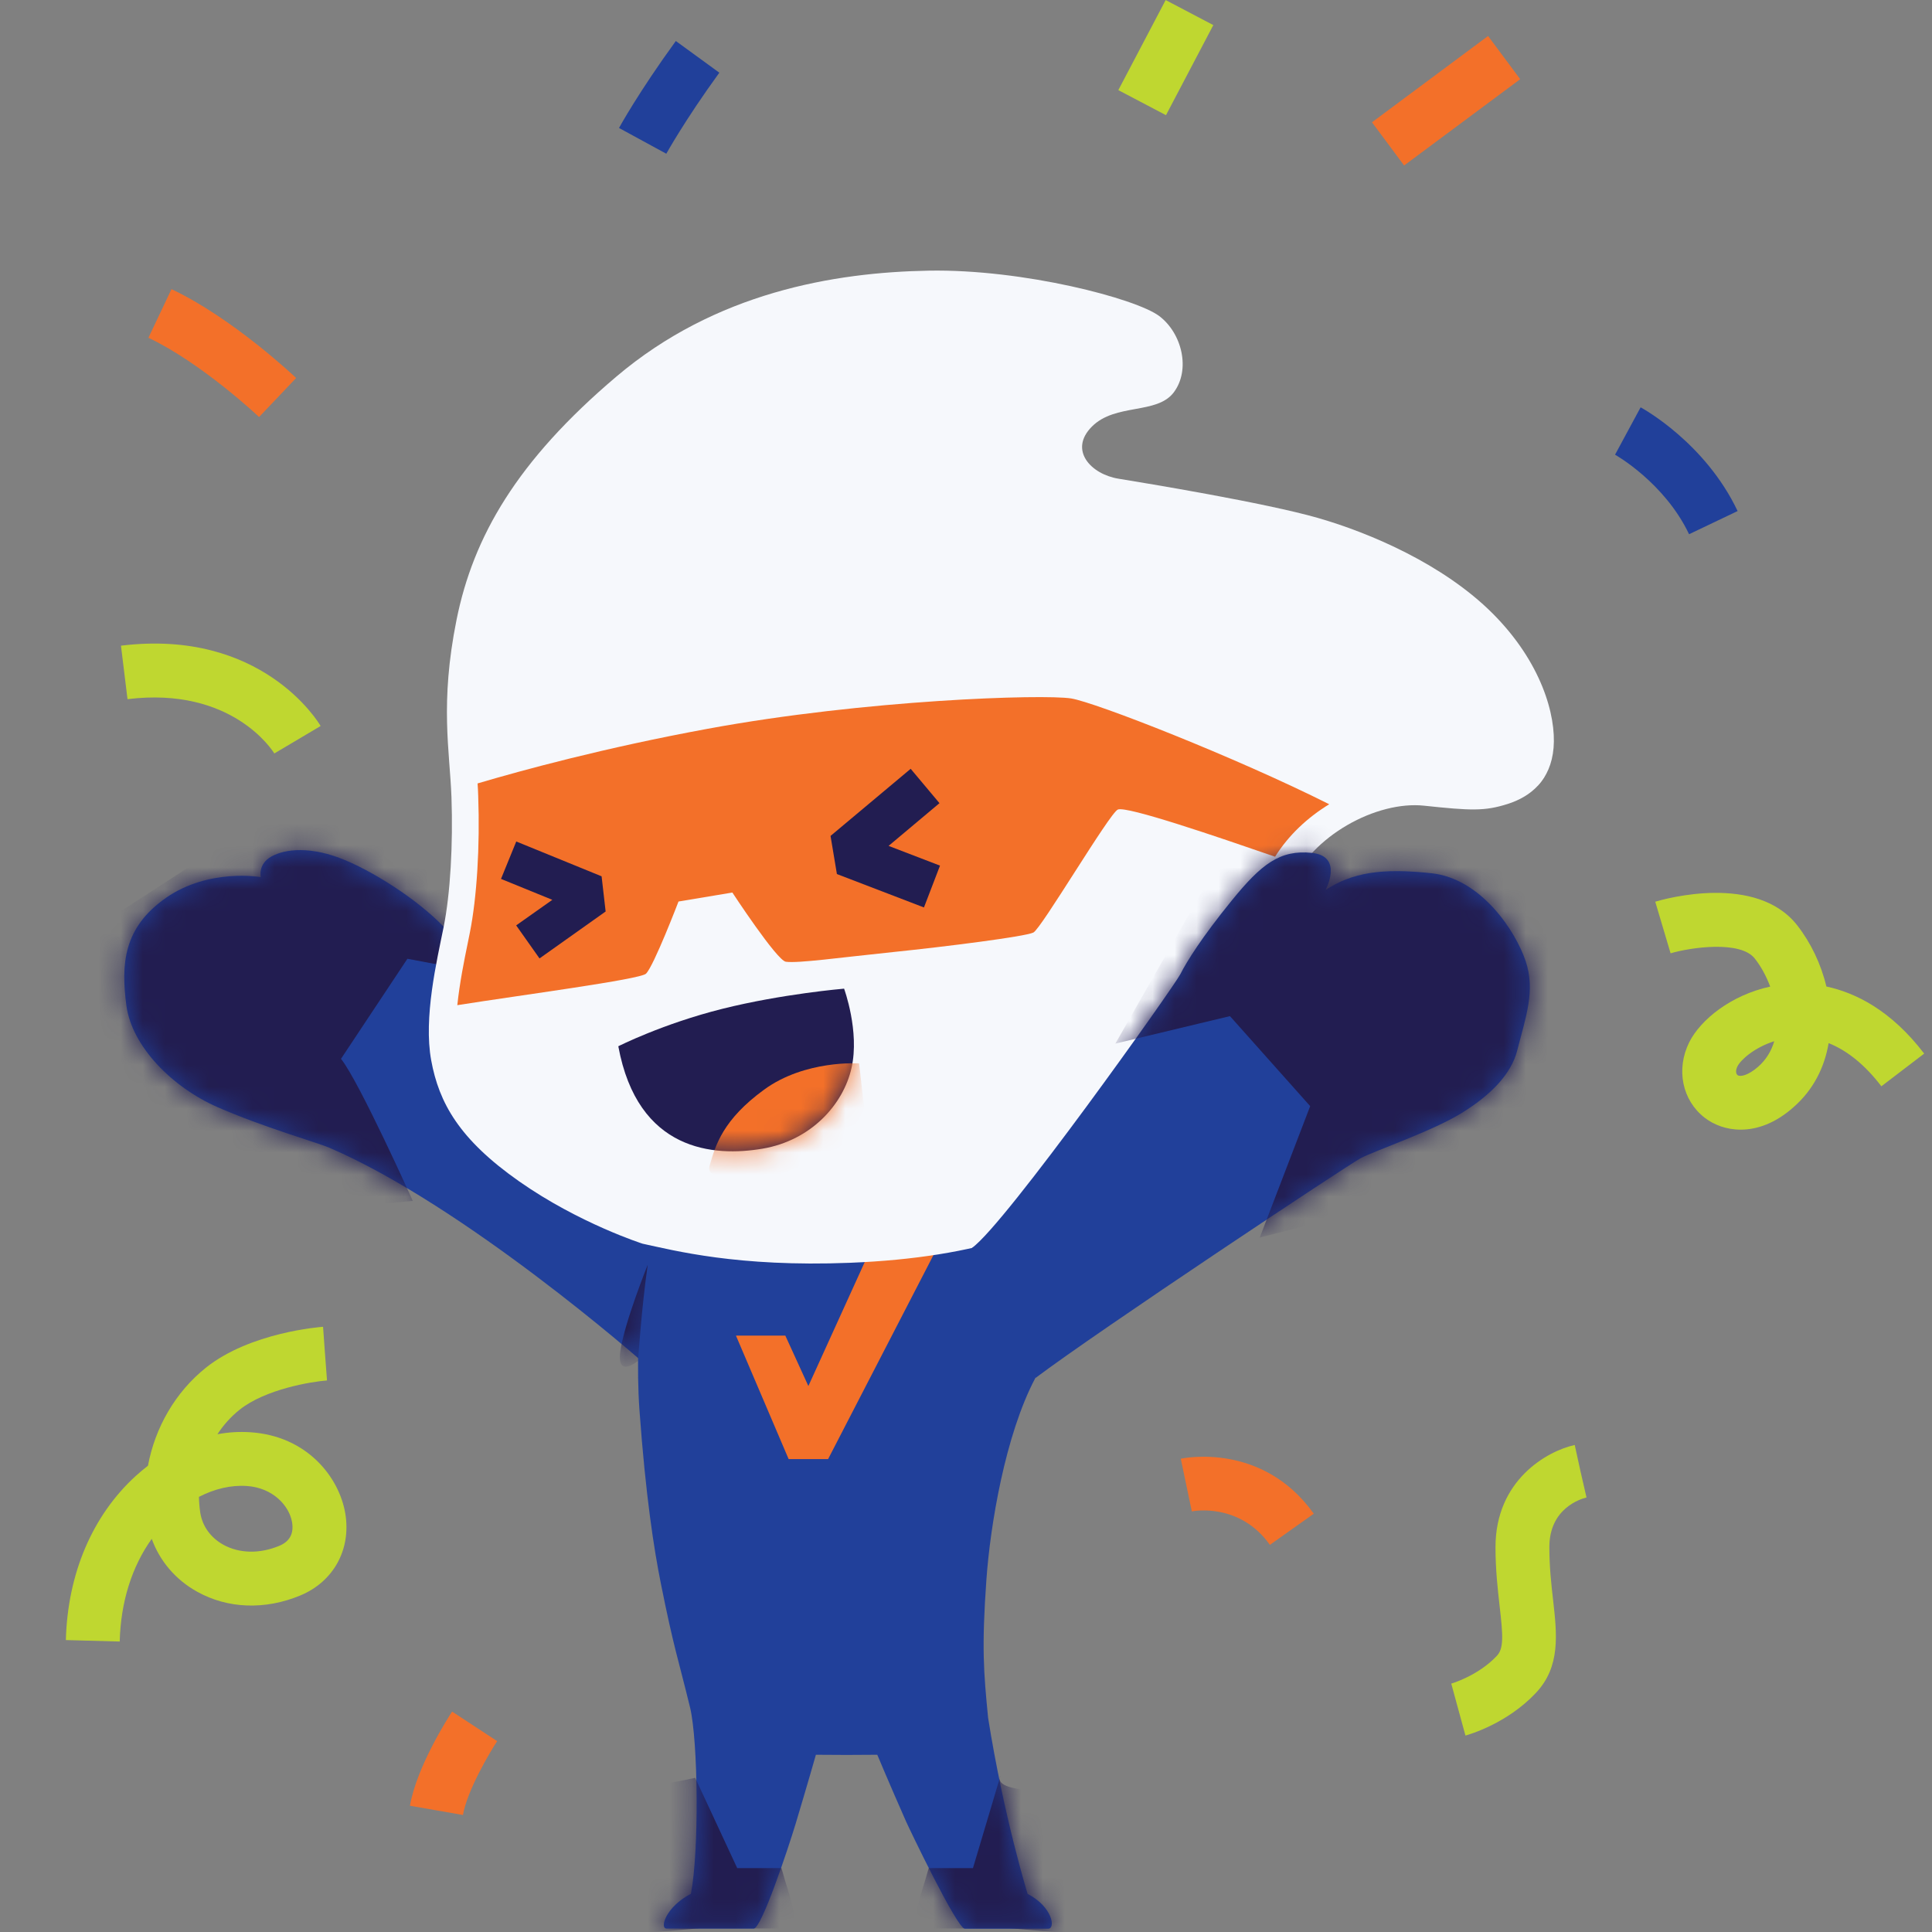 <svg width="88" height="88" viewBox="0 0 88 88" fill="none" xmlns="http://www.w3.org/2000/svg">
<rect x="0" y="0" width="88" height="88" fill="#808080" stroke="none"/>
<g clip-path="url(#clip0_988_13439)">
<path d="M29.274 62.04C29.274 62.04 21.202 54.932 14.976 52.267C14.49 52.059 11.952 51.327 9.896 50.424C7.84 49.52 6 47.66 5.755 45.788C5.51 43.916 5.616 42.249 7.566 40.892C9.515 39.535 11.878 39.951 11.878 39.951C11.878 39.951 11.739 39.359 12.364 39.011C12.99 38.664 14.175 38.525 15.741 39.187C17.306 39.849 19.326 41.206 20.401 42.42C20.401 42.42 27.774 50.98 30.247 55.709L29.274 62.04Z" fill="#21409A"/>
<mask id="mask0_988_13439" style="mask-type:alpha" maskUnits="userSpaceOnUse" x="5" y="38" width="26" height="25">
<path d="M29.274 62.04C29.274 62.04 21.202 54.932 14.976 52.267C14.49 52.059 11.952 51.327 9.896 50.424C7.84 49.52 6 47.66 5.755 45.788C5.51 43.916 5.616 42.249 7.566 40.892C9.515 39.535 11.878 39.951 11.878 39.951C11.878 39.951 11.739 39.359 12.364 39.011C12.99 38.664 14.175 38.525 15.741 39.187C17.306 39.849 19.326 41.206 20.401 42.42C20.401 42.42 27.774 50.98 30.247 55.709L29.274 62.04Z" fill="white"/>
</mask>
<g mask="url(#mask0_988_13439)">
<path d="M18.802 54.699C18.802 54.699 16.366 49.271 15.532 48.228L18.557 43.671L23.74 44.644L21.929 41.55L18.345 38.243L12.884 36.645L10.901 38.002L4.471 42.175C4.471 42.175 3.948 45.584 4.124 46.038C4.3 46.491 6.176 49.761 6.176 49.761L8.853 52.443L11.984 54.004L14.629 55.083L18.802 54.699Z" fill="#221D51"/>
</g>
<path d="M30.1 72.12C30.689 75.071 30.91 75.623 31.433 77.781C31.797 79.294 31.85 84.305 31.47 86.259C30.321 86.856 30.031 87.845 30.366 87.845C30.701 87.845 33.898 87.845 34.331 87.845C34.686 87.845 35.892 84.219 36.236 83.083C36.783 81.264 37.163 79.927 37.163 79.927L38.561 79.935L39.959 79.927C39.959 79.927 40.503 81.231 41.271 82.968C41.394 83.25 43.593 87.849 43.945 87.849C44.378 87.849 47.419 87.849 47.75 87.849C48.081 87.849 47.954 86.86 46.806 86.263C46.806 86.263 45.723 82.76 45.007 78.247C44.803 76.154 44.709 75.059 44.93 71.94C45.105 69.492 45.78 65.376 47.153 62.776L47.705 53.101L29.548 55.782C29.548 55.782 28.849 60.34 29.127 64.235C29.409 68.126 29.785 70.55 30.1 72.12Z" fill="#21409A"/>
<path d="M37.719 66.459H35.921L33.521 60.834H35.77L36.82 63.132L39.608 57H42.604L37.719 66.459Z" fill="#F37029"/>
<path d="M29.27 56.649C29.27 56.649 26.385 55.729 23.65 53.812C20.916 51.895 19.996 50.236 19.64 48.294C19.285 46.352 19.894 43.773 20.204 42.24C20.515 40.708 20.638 38.435 20.564 36.313C20.486 34.192 20.029 32.046 20.793 28.241C21.557 24.435 23.552 20.985 28.073 17.155C32.594 13.321 37.985 12.406 42.301 12.328C46.618 12.25 51.752 13.603 52.802 14.396C53.849 15.189 54.233 16.849 53.464 17.871C52.696 18.892 50.807 18.357 49.737 19.428C48.666 20.499 49.688 21.598 50.938 21.803C52.189 22.007 57.63 22.902 60.033 23.593C62.437 24.284 65.755 25.715 67.979 27.934C70.203 30.154 70.889 32.586 70.763 34.065C70.636 35.545 69.716 36.289 68.67 36.62C67.624 36.951 67.01 36.926 64.865 36.698C62.718 36.469 59.731 38.051 58.758 40.376C57.785 42.702 57.02 44.873 55.717 47.48C54.413 50.088 52.855 52.103 50.558 53.996C48.261 55.889 44.664 57.282 38.704 57.519C33.587 57.72 30.701 56.955 29.27 56.649Z" fill="#F6F8FC"/>
<path d="M32.234 33.195C27.529 34.061 23.789 35.083 21.753 35.684C21.766 35.876 21.778 36.072 21.782 36.264C21.864 38.549 21.721 40.871 21.402 42.477C21.373 42.629 21.337 42.792 21.304 42.964C21.14 43.757 20.936 44.775 20.83 45.784C23.748 45.322 29.164 44.611 29.426 44.349C29.785 43.99 30.905 41.063 30.905 41.063L33.358 40.654C33.358 40.654 35.385 43.748 35.794 43.806C36.358 43.883 38.234 43.618 40.687 43.364C43.139 43.111 46.683 42.661 47.067 42.477C47.427 42.306 50.542 37.029 50.918 36.873C51.331 36.706 55.418 38.104 58.079 39.023C58.692 38.038 59.567 37.229 60.544 36.632C56.252 34.478 49.888 31.989 48.788 31.813C47.509 31.613 39.436 31.866 32.234 33.195Z" fill="#F37029"/>
<path d="M70.395 35.288L70.023 35.803C70.166 35.651 70.289 35.476 70.395 35.288Z" fill="#FCFCFC"/>
<path d="M28.163 47.656C28.163 47.656 30.174 46.635 32.896 45.952C35.622 45.269 38.447 45.032 38.447 45.032C38.447 45.032 39.162 46.974 38.786 48.642C38.41 50.309 36.947 51.944 34.731 52.32C32.524 52.696 29.05 52.459 28.163 47.656Z" fill="#221D51"/>
<mask id="mask1_988_13439" style="mask-type:alpha" maskUnits="userSpaceOnUse" x="28" y="45" width="11" height="8">
<path d="M28.163 47.656C28.163 47.656 30.174 46.635 32.896 45.952C35.622 45.269 38.447 45.032 38.447 45.032C38.447 45.032 39.162 46.974 38.786 48.642C38.41 50.309 36.947 51.944 34.731 52.32C32.524 52.696 29.05 52.459 28.163 47.656Z" fill="white"/>
</mask>
<g mask="url(#mask1_988_13439)">
<path d="M39.13 48.437C39.13 48.437 36.677 48.265 34.805 49.631C32.933 50.996 32.59 52.153 32.32 53.105C32.046 54.057 35.148 53.649 35.148 53.649L38.214 52.39L39.371 50.55L39.13 48.437Z" fill="#F37029"/>
</g>
<path d="M44.276 56.837C45.776 55.786 53.485 44.926 53.767 44.366C54.045 43.81 54.74 42.694 56.097 41.026C57.454 39.355 58.3 38.697 59.755 38.848C61.214 38.999 60.376 40.54 60.376 40.54C61.594 39.739 62.952 39.53 65.212 39.776C67.472 40.021 69.038 42.42 69.492 43.777C69.945 45.134 69.496 46.324 69.107 47.848C68.842 48.903 67.926 49.868 66.569 50.702C65.212 51.535 62.637 52.406 61.979 52.753C61.398 53.06 49.99 60.634 47.157 62.772L44.276 56.837Z" fill="#21409A"/>
<mask id="mask2_988_13439" style="mask-type:alpha" maskUnits="userSpaceOnUse" x="29" y="53" width="19" height="35">
<path d="M30.1 72.12C30.689 75.071 30.91 75.623 31.433 77.781C31.797 79.294 31.85 84.305 31.47 86.259C30.321 86.856 30.031 87.845 30.366 87.845C30.701 87.845 33.898 87.845 34.331 87.845C34.686 87.845 35.892 84.219 36.236 83.083C36.783 81.264 37.163 79.927 37.163 79.927L38.561 79.935L39.959 79.927C39.959 79.927 40.503 81.231 41.271 82.968C41.394 83.25 43.593 87.849 43.945 87.849C44.378 87.849 47.419 87.849 47.75 87.849C48.081 87.849 47.954 86.86 46.806 86.263C46.806 86.263 45.723 82.76 45.007 78.247C44.803 76.154 44.709 75.059 44.93 71.94C45.105 69.492 45.78 65.376 47.153 62.776L47.705 53.101L29.548 55.782C29.548 55.782 28.849 60.34 29.127 64.235C29.409 68.126 29.785 70.55 30.1 72.12Z" fill="white"/>
</mask>
<g mask="url(#mask2_988_13439)">
<path d="M49.172 86.189C49.172 86.189 49.123 87.338 49.275 87.722C49.491 88.27 46.691 87.841 46.001 87.841C45.31 87.841 42.4 87.841 42.04 87.841C41.68 87.841 41.623 87.305 42.007 86.079C42.089 85.817 42.191 85.478 42.301 85.09H44.317L45.571 80.883C45.114 81.836 49.185 81.464 48.997 81.795C48.261 83.07 49.172 86.189 49.172 86.189Z" fill="#221D51"/>
</g>
<mask id="mask3_988_13439" style="mask-type:alpha" maskUnits="userSpaceOnUse" x="29" y="53" width="19" height="35">
<path d="M30.1 72.12C30.689 75.071 30.91 75.623 31.433 77.781C31.797 79.294 31.85 84.305 31.47 86.259C30.321 86.856 30.031 87.845 30.366 87.845C30.701 87.845 33.898 87.845 34.331 87.845C34.686 87.845 35.892 84.219 36.236 83.083C36.783 81.264 37.163 79.927 37.163 79.927L38.561 79.935L39.959 79.927C39.959 79.927 40.503 81.231 41.271 82.968C41.394 83.25 43.593 87.849 43.945 87.849C44.378 87.849 47.419 87.849 47.75 87.849C48.081 87.849 47.954 86.86 46.806 86.263C46.806 86.263 45.723 82.76 45.007 78.247C44.803 76.154 44.709 75.059 44.93 71.94C45.105 69.492 45.78 65.376 47.153 62.776L47.705 53.101L29.548 55.782C29.548 55.782 28.849 60.34 29.127 64.235C29.409 68.126 29.785 70.55 30.1 72.12Z" fill="white"/>
</mask>
<g mask="url(#mask3_988_13439)">
<path d="M28.723 86.189C28.723 86.189 28.772 87.338 28.62 87.722C28.404 88.27 31.204 87.841 31.895 87.841C32.585 87.841 35.496 87.841 35.855 87.841C36.215 87.841 36.272 87.305 35.888 86.079C35.806 85.817 35.704 85.478 35.594 85.09H33.579L31.666 80.978C30.002 81.333 28.71 81.464 28.903 81.795C29.63 83.07 28.723 86.189 28.723 86.189Z" fill="#221D51"/>
</g>
<mask id="mask4_988_13439" style="mask-type:alpha" maskUnits="userSpaceOnUse" x="44" y="38" width="26" height="25">
<path d="M44.276 56.837C45.776 55.786 53.485 44.926 53.767 44.366C54.045 43.81 54.74 42.694 56.097 41.026C57.454 39.355 58.3 38.697 59.755 38.848C61.214 38.999 60.376 40.54 60.376 40.54C61.594 39.739 62.952 39.53 65.212 39.776C67.472 40.021 69.038 42.42 69.492 43.777C69.945 45.134 69.496 46.324 69.107 47.848C68.842 48.903 67.926 49.868 66.569 50.702C65.212 51.535 62.637 52.406 61.979 52.753C61.398 53.06 49.99 60.634 47.157 62.772L44.276 56.837Z" fill="white"/>
</mask>
<g mask="url(#mask4_988_13439)">
<path d="M57.38 56.371L59.677 50.383L56.023 46.283L50.803 47.534L56.052 38.333L59.849 36.857L63.401 36.788L66.7 37.311L69.275 38.529L70.771 40.826L71.331 43.295C71.331 43.295 71.368 44.893 71.294 45.486C71.221 46.078 70.562 48.302 70.562 48.302C70.562 48.302 69.59 50.84 69.205 51.086C68.821 51.331 65.899 53.591 65.899 53.591L62.073 55.157L57.38 56.371Z" fill="#221D51"/>
</g>
<mask id="mask5_988_13439" style="mask-type:alpha" maskUnits="userSpaceOnUse" x="5" y="38" width="26" height="25">
<path d="M29.274 62.04C29.274 62.04 21.202 54.932 14.976 52.267C14.49 52.059 11.952 51.327 9.896 50.424C7.84 49.52 6 47.66 5.755 45.788C5.51 43.916 5.616 42.249 7.566 40.892C9.515 39.535 11.878 39.951 11.878 39.951C11.878 39.951 11.739 39.359 12.364 39.011C12.99 38.664 14.175 38.525 15.741 39.187C17.306 39.849 19.326 41.206 20.401 42.42C20.401 42.42 27.774 50.98 30.247 55.709L29.274 62.04Z" fill="white"/>
</mask>
<g mask="url(#mask5_988_13439)">
<path d="M29.062 61.983C29.062 61.983 29.221 59.567 29.503 57.609C29.503 57.609 28.437 60.254 28.257 61.538C28.073 62.817 29.062 61.983 29.062 61.983Z" fill="#221D51"/>
</g>
<path d="M24.574 43.655L23.511 42.15L25.158 40.986L22.82 40.033L23.515 38.329L27.402 39.915L27.586 41.517L24.574 43.655Z" fill="#221D51"/>
<path d="M42.085 41.333L38.12 39.812L37.83 38.075L41.48 35.018L42.792 36.583L40.474 38.529L42.816 39.428L42.085 41.333Z" fill="#221D51"/>
<path d="M12.495 34.319C12.418 34.192 10.566 31.261 5.808 31.846L5.51 29.41C11.915 28.625 14.498 32.884 14.604 33.068L12.495 34.319Z" fill="#BFD730"/>
<path d="M11.8 18.995C11.776 18.97 9.193 16.538 6.761 15.385L7.811 13.17C10.599 14.49 13.37 17.106 13.489 17.217L11.8 18.995Z" fill="#F37029"/>
<path d="M30.349 7.002L28.195 5.829C28.232 5.763 29.087 4.202 30.783 1.868L32.765 3.311C31.175 5.502 30.358 6.99 30.349 7.002Z" fill="#21409A"/>
<path d="M53.094 0.002L50.938 4.105L53.109 5.246L55.265 1.143L53.094 0.002Z" fill="#BFD730"/>
<path d="M67.78 1.639L62.492 5.57L63.955 7.538L69.243 3.607L67.78 1.639Z" fill="#F37029"/>
<path d="M76.935 24.333C75.815 21.979 73.587 20.724 73.563 20.711L74.728 18.553C74.846 18.619 77.671 20.172 79.146 23.278L76.935 24.333Z" fill="#21409A"/>
<path d="M79.285 51.454C78.627 51.454 78.059 51.229 77.65 50.914C76.62 50.121 76.33 48.703 76.943 47.472C77.458 46.446 78.844 45.326 80.63 44.938C80.45 44.456 80.205 44.01 79.927 43.659C79.277 42.829 77.021 43.148 76.093 43.422L75.394 41.071C75.86 40.932 80.005 39.78 81.86 42.146C82.482 42.943 82.948 43.916 83.189 44.934C84.509 45.216 86.136 46.013 87.644 47.991L85.694 49.479C84.959 48.515 84.145 47.852 83.291 47.513C83.107 48.609 82.604 49.63 81.701 50.423C80.859 51.176 80.017 51.454 79.285 51.454ZM80.814 47.427C79.911 47.714 79.289 48.269 79.138 48.572C79.04 48.768 79.073 48.919 79.146 48.972C79.257 49.058 79.62 48.993 80.082 48.588C80.454 48.261 80.687 47.861 80.814 47.427Z" fill="#BFD730"/>
<path d="M57.842 70.366C56.473 68.441 54.376 68.821 54.286 68.842L53.783 66.442C53.934 66.41 57.519 65.686 59.841 68.948L57.842 70.366Z" fill="#F37029"/>
<path d="M66.749 79.052L66.103 76.686C66.111 76.686 67.325 76.33 68.175 75.427C68.494 75.092 68.466 74.536 68.306 73.158C68.22 72.386 68.118 71.511 68.118 70.469C68.118 67.411 70.477 66.091 71.727 65.817L72.251 68.212L71.989 67.015L72.263 68.208C71.981 68.278 70.571 68.711 70.571 70.469C70.571 71.372 70.66 72.173 70.742 72.884C70.918 74.442 71.086 75.913 69.957 77.111C68.65 78.501 66.941 78.999 66.749 79.052Z" fill="#BFD730"/>
<path d="M21.087 82.67L18.672 82.249C18.986 80.451 20.429 78.21 20.593 77.961L22.645 79.306C22.277 79.866 21.279 81.566 21.087 82.67Z" fill="#F37029"/>
<path d="M5.453 74.769L3 74.703C3.078 71.683 4.21 69.026 6.184 67.227C6.364 67.064 6.548 66.909 6.74 66.761C7.063 65.02 7.991 63.406 9.377 62.298C11.392 60.687 14.58 60.442 14.715 60.434L14.891 62.878L14.805 61.656L14.895 62.878C14.183 62.931 12.082 63.275 10.909 64.215C10.517 64.529 10.178 64.906 9.904 65.327C10.407 65.233 10.909 65.204 11.404 65.237C13.979 65.404 15.451 67.276 15.729 68.944C15.998 70.579 15.193 72.042 13.677 72.672C12.078 73.338 10.37 73.277 8.98 72.5C7.999 71.957 7.276 71.102 6.912 70.093C6.008 71.352 5.497 72.97 5.453 74.769ZM9.062 68.18C9.066 68.421 9.086 68.666 9.123 68.907C9.221 69.52 9.593 70.035 10.169 70.358C10.897 70.763 11.833 70.783 12.728 70.407C13.194 70.211 13.386 69.856 13.305 69.345C13.178 68.58 12.426 67.763 11.24 67.685C10.525 67.636 9.777 67.812 9.062 68.18Z" fill="#BFD730"/>
</g>
<defs>
<clipPath id="clip0_988_13439">
<rect width="84.644" height="88" fill="white" transform="translate(3)"/>
</clipPath>
</defs>
</svg>
